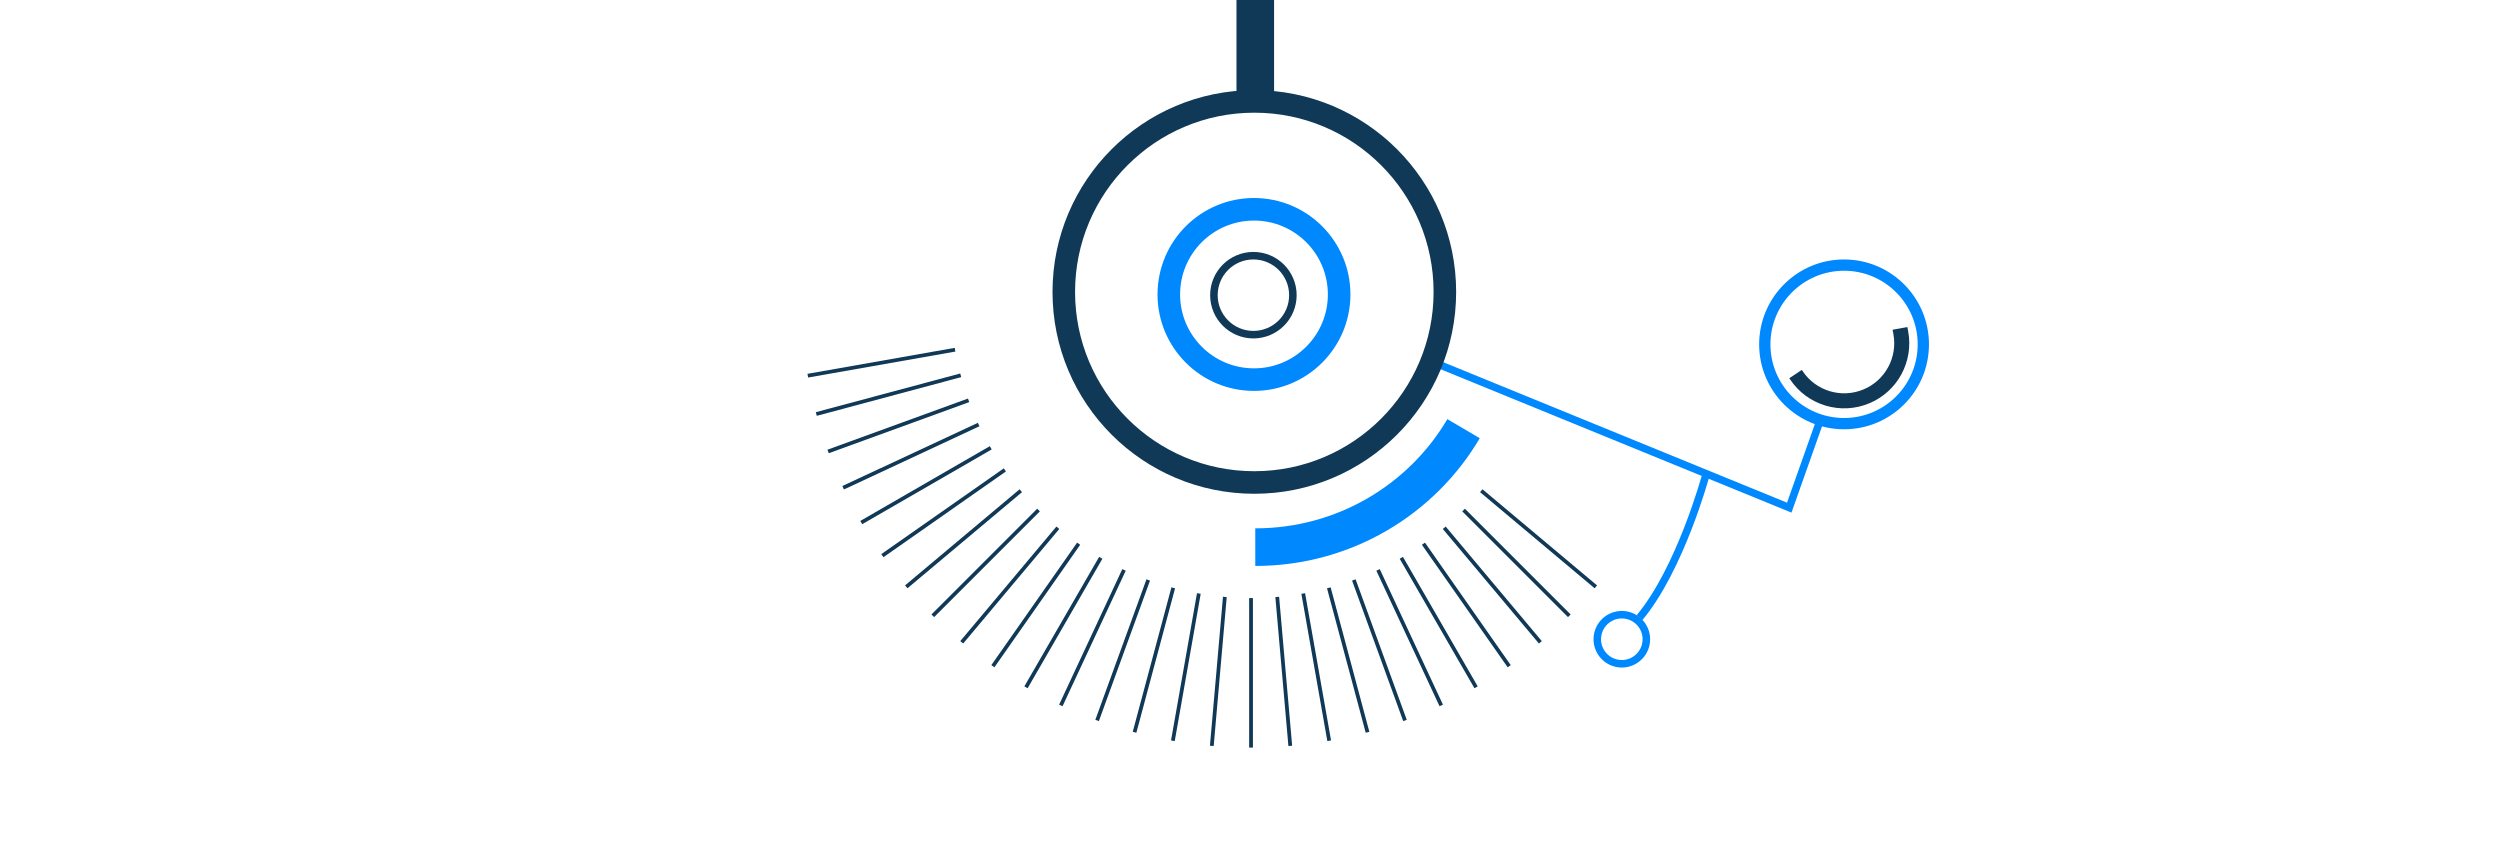 <svg width="359" height="121" viewBox="0 0 359 121" fill="none" xmlns="http://www.w3.org/2000/svg">
<path d="M185.658 42.388C185.658 45.52 183.119 48.058 179.988 48.058C176.857 48.058 174.318 45.52 174.318 42.388C174.318 39.257 176.857 36.718 179.988 36.718C183.119 36.718 185.658 39.257 185.658 42.388Z" stroke="#103957" stroke-width="1.08"/>
<path d="M180.258 78.57C193.028 78.57 204.18 71.731 210.166 61.558" stroke="#0088FF" stroke-width="5.4"/>
<path d="M244.922 68.348C244.922 68.348 241.288 81.696 235.438 88.688" stroke="#0088FF" stroke-width="1.08"/>
<path d="M206.718 52.378L256.936 72.897L261.526 59.938" stroke="#0088FF" stroke-width="1.08"/>
<path d="M276.19 49.451C276.19 43.165 271.094 38.069 264.808 38.069C258.521 38.069 253.425 43.165 253.425 49.451C253.425 55.737 258.521 60.834 264.808 60.834C271.094 60.834 276.19 55.737 276.19 49.451Z" stroke="#0088FF" stroke-width="1.62"/>
<path d="M272.838 47.154L272.958 47.811C273.653 51.619 271.612 55.399 268.047 56.906V56.906C264.394 58.452 260.158 57.183 257.955 53.885L257.842 53.715" stroke="#103957" stroke-width="2.16"/>
<path d="M236.247 92.88C236.846 91.028 235.831 89.041 233.979 88.442C232.127 87.843 230.14 88.858 229.541 90.71C228.942 92.562 229.958 94.549 231.809 95.148C233.661 95.747 235.648 94.731 236.247 92.88Z" stroke="#0088FF" stroke-width="1.08"/>
<path d="M207.483 41.924C207.483 57.036 195.233 69.286 180.121 69.286C165.01 69.286 152.76 57.036 152.76 41.924C152.76 26.813 165.01 14.563 180.121 14.563C195.233 14.563 207.483 26.813 207.483 41.924Z" stroke="#103957" stroke-width="3.24"/>
<path d="M180.258 0V15.132" stroke="#103957" stroke-width="5.4"/>
<path d="M192.301 42.284C192.301 49.038 186.825 54.514 180.071 54.514C173.317 54.514 167.842 49.038 167.842 42.284C167.842 35.53 173.317 30.054 180.071 30.054C186.825 30.054 192.301 35.53 192.301 42.284Z" stroke="#0088FF" stroke-width="3.24"/>
<path d="M116 53.947L137.146 50.218" stroke="#103957" stroke-width="0.54"/>
<path d="M117.219 59.452L137.96 53.894" stroke="#103957" stroke-width="0.54"/>
<path d="M118.916 64.829L139.094 57.485" stroke="#103957" stroke-width="0.54"/>
<path d="M121.074 70.038L140.534 60.964" stroke="#103957" stroke-width="0.54"/>
<path d="M123.677 75.039L142.272 64.303" stroke="#103957" stroke-width="0.54"/>
<path d="M126.707 79.794L144.296 67.478" stroke="#103957" stroke-width="0.54"/>
<path d="M130.138 84.268L146.587 70.466" stroke="#103957" stroke-width="0.54"/>
<path d="M133.948 88.425L149.131 73.242" stroke="#103957" stroke-width="0.54"/>
<path d="M138.105 92.234L151.907 75.785" stroke="#103957" stroke-width="0.54"/>
<path d="M142.578 95.666L154.894 78.077" stroke="#103957" stroke-width="0.54"/>
<path d="M147.333 98.696L158.069 80.101" stroke="#103957" stroke-width="0.54"/>
<path d="M152.335 101.299L161.409 81.839" stroke="#103957" stroke-width="0.54"/>
<path d="M157.544 103.457L164.888 83.28" stroke="#103957" stroke-width="0.54"/>
<path d="M162.921 105.153L168.479 84.412" stroke="#103957" stroke-width="0.54"/>
<path d="M168.426 106.373L172.154 85.227" stroke="#103957" stroke-width="0.54"/>
<path d="M174.016 107.109L175.888 85.719" stroke="#103957" stroke-width="0.54"/>
<path d="M179.649 107.355L179.649 85.883" stroke="#103957" stroke-width="0.54"/>
<path d="M185.283 107.109L183.411 85.719" stroke="#103957" stroke-width="0.54"/>
<path d="M190.872 106.373L187.144 85.227" stroke="#103957" stroke-width="0.54"/>
<path d="M196.378 105.153L190.82 84.412" stroke="#103957" stroke-width="0.54"/>
<path d="M201.755 103.457L194.411 83.28" stroke="#103957" stroke-width="0.54"/>
<path d="M206.963 101.299L197.889 81.839" stroke="#103957" stroke-width="0.54"/>
<path d="M211.965 98.696L201.229 80.101" stroke="#103957" stroke-width="0.54"/>
<path d="M216.721 95.666L204.405 78.077" stroke="#103957" stroke-width="0.54"/>
<path d="M221.194 92.234L207.392 75.785" stroke="#103957" stroke-width="0.54"/>
<path d="M225.351 88.425L210.168 73.242" stroke="#103957" stroke-width="0.54"/>
<path d="M229.16 84.268L212.711 70.466" stroke="#103957" stroke-width="0.54"/>
</svg>
